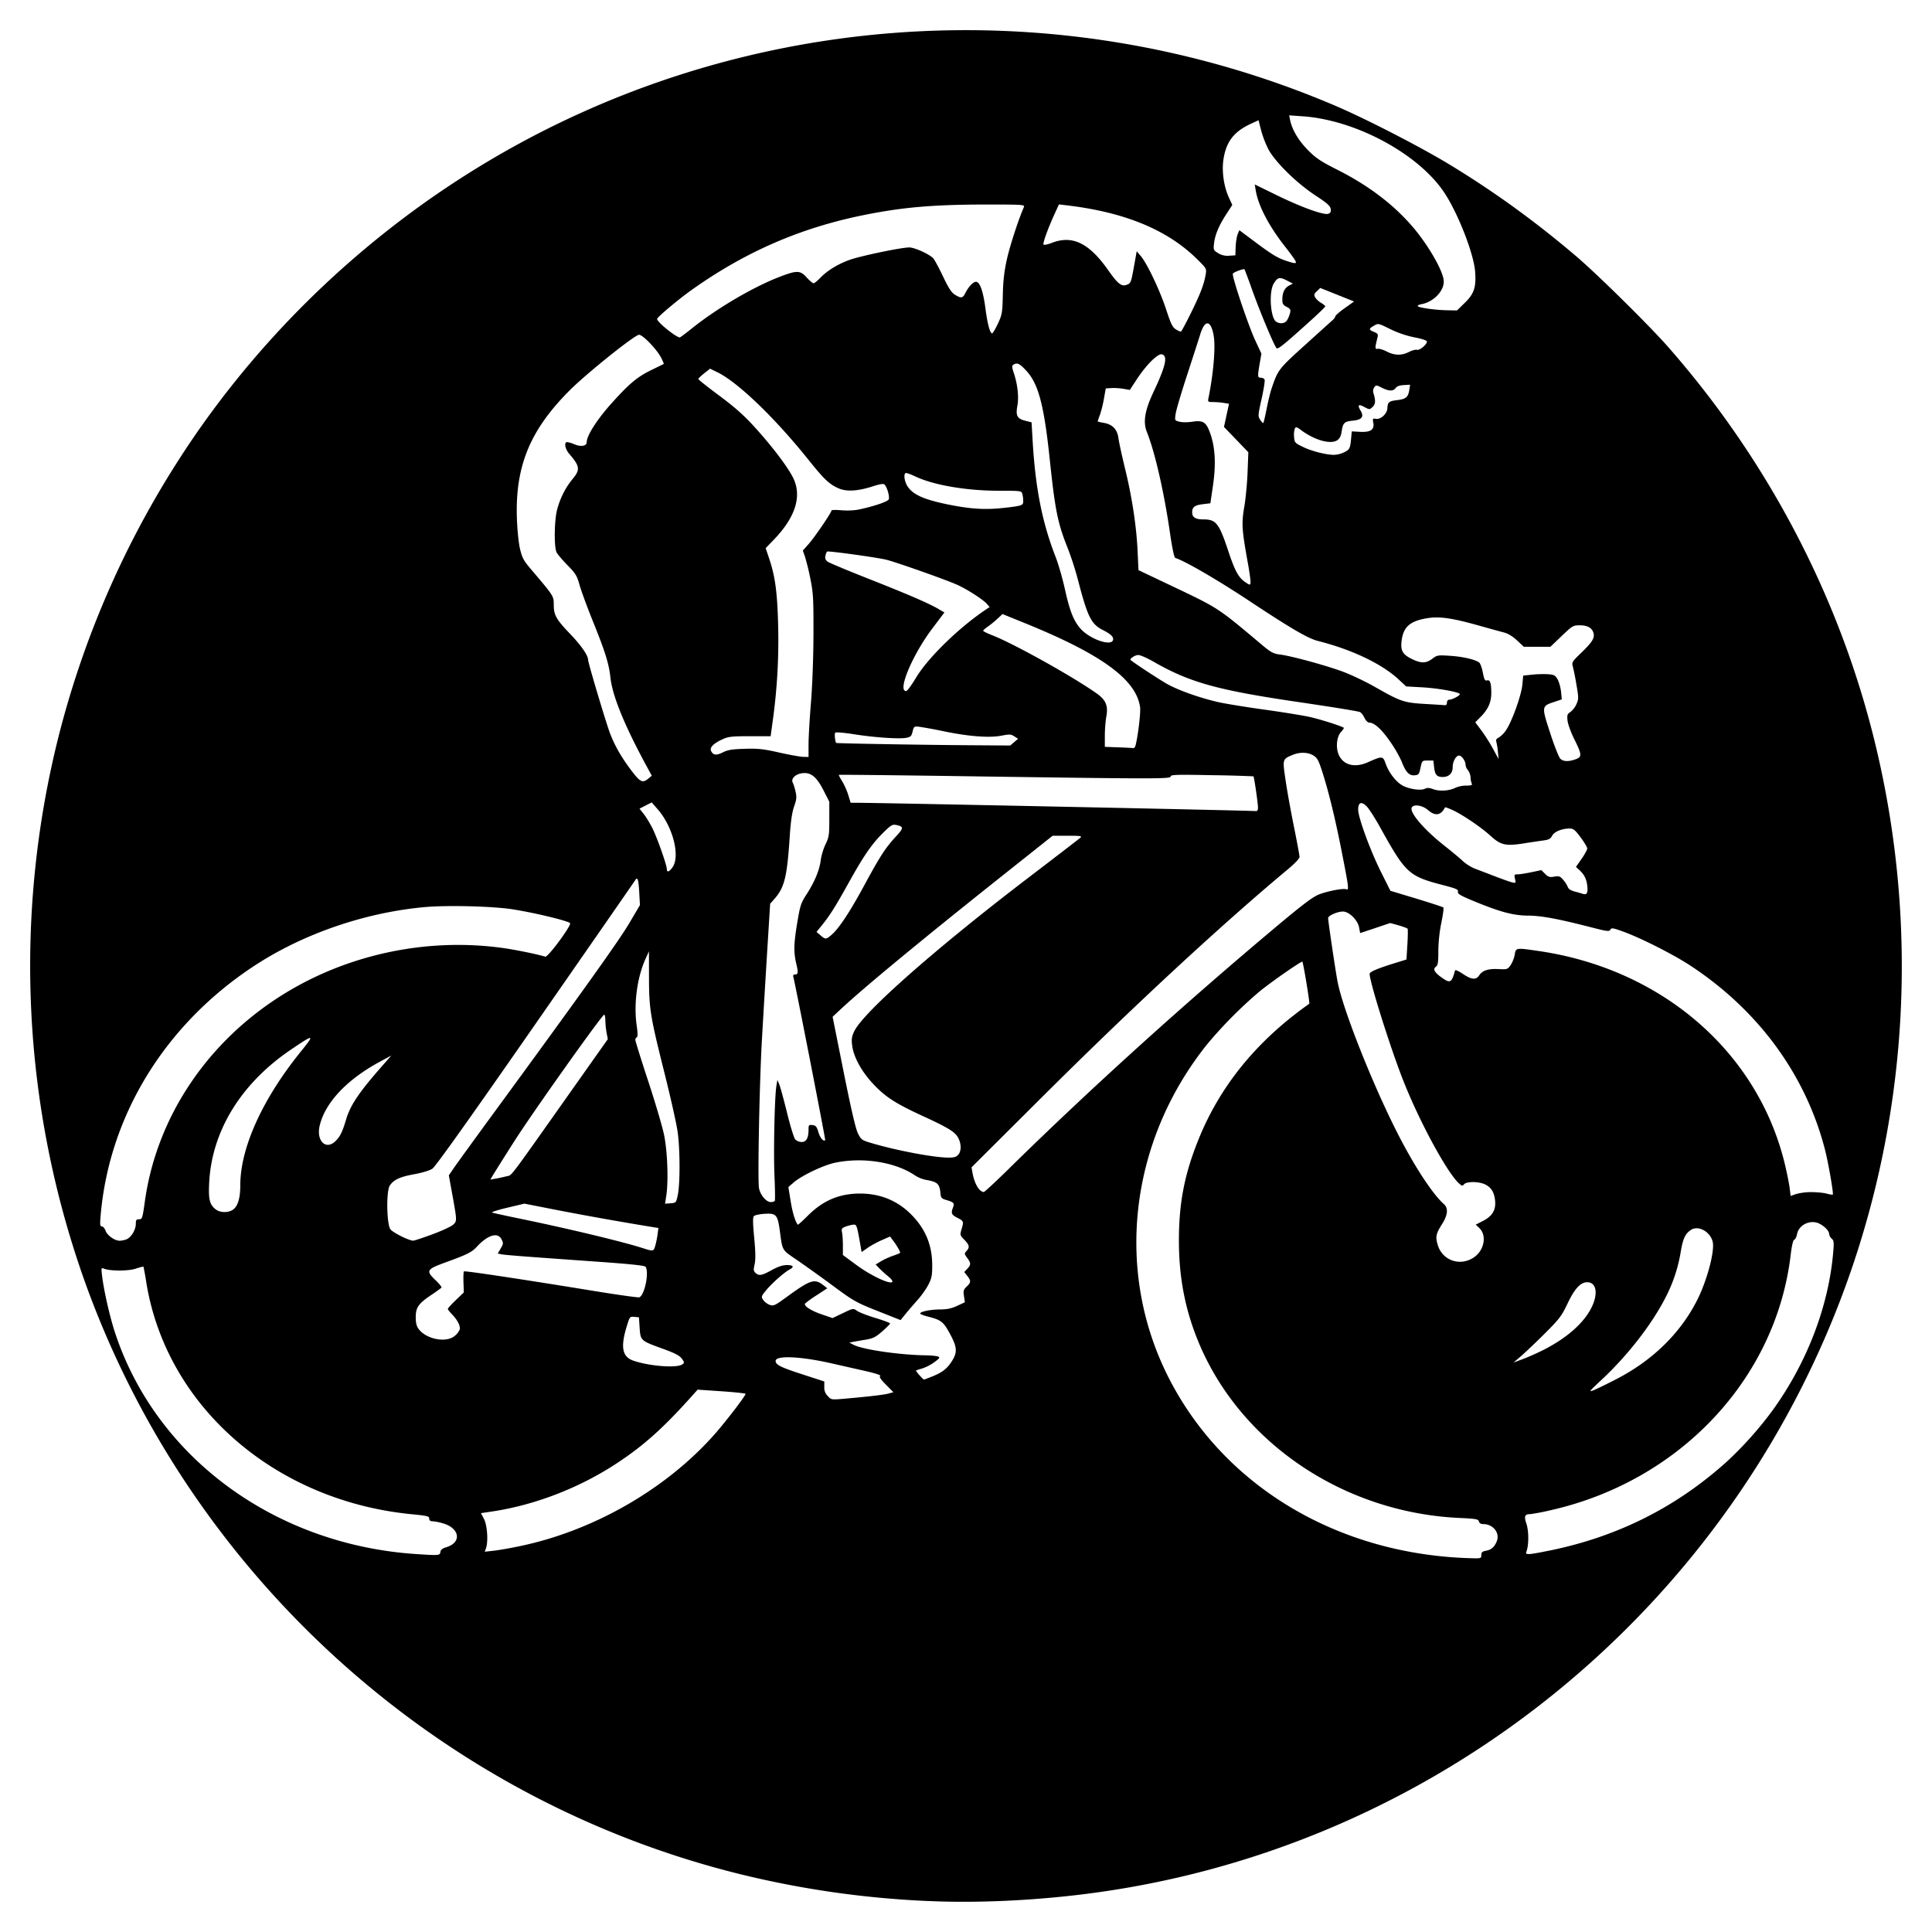 <svg xmlns="http://www.w3.org/2000/svg" width="64" height="64"><path d="M30.744 62.974a31.724 31.724 0 0 1-6.258-.898C14.501 59.599 6.324 52.209 2.826 42.5a31.136 31.136 0 0 1-.89-18.088 31.021 31.021 0 0 1 3.945-9.118c2.434-3.816 5.784-7.133 9.666-9.57C24.134.33 34.876-.498 44.252 3.511c.998.427 2.787 1.347 3.74 1.924 1.491.903 2.868 1.9 4.238 3.068.698.596 2.412 2.287 3.028 2.989 3.287 3.742 5.646 8.234 6.823 12.99 1.63 6.586 1.08 13.507-1.563 19.684-4.272 9.982-13.483 17.04-24.18 18.524-1.867.26-3.902.362-5.594.283zM49.07 51.513c0-.091.031-.12.16-.143.176-.033.283-.13.356-.323.103-.27-.128-.559-.447-.559-.082 0-.133-.03-.148-.087-.02-.078-.094-.091-.648-.117-3.879-.18-7.333-2.54-8.685-5.935-.41-1.03-.601-2.05-.605-3.224-.003-1.263.18-2.218.65-3.381.718-1.78 1.934-3.27 3.668-4.493.025-.018-.203-1.395-.23-1.395-.064 0-1.01.658-1.398.972a14.252 14.252 0 0 0-1.767 1.78c-2.564 3.214-3.057 7.496-1.268 11.02 1.838 3.622 5.643 5.886 10.066 5.991.282.007.296.002.296-.106zm-34.481-.105c.01-.07.07-.117.194-.154.515-.154.454-.623-.102-.789a1.735 1.735 0 0 0-.352-.071c-.076 0-.11-.028-.11-.089 0-.078-.067-.094-.58-.144-4.535-.444-8.12-3.57-8.79-7.664a9.611 9.611 0 0 0-.096-.536c-.006-.009-.122.02-.257.065-.25.084-.856.082-1.059-.002-.083-.035-.087-.02-.055.243.06.496.26 1.373.434 1.896 1.367 4.128 5.303 7.014 9.983 7.318.754.05.773.047.79-.073zm36.727-.04c2.252-.458 4.184-1.423 5.866-2.93a12.092 12.092 0 0 0 1.52-1.695c1.136-1.562 1.857-3.419 2.02-5.201.036-.391.03-.445-.045-.51a.25.25 0 0 1-.085-.16c0-.092-.146-.246-.317-.334-.295-.152-.687.03-.746.345-.016.089-.058.172-.092.185-.04.015-.083.2-.12.514-.492 4.108-3.688 7.495-7.977 8.452a7.236 7.236 0 0 1-.64.123c-.195.002-.22.063-.133.327.08.244.078.717-.004.917-.046.113.05.109.753-.034zm-34.086-.152c2.461-.516 4.877-1.913 6.478-3.745.38-.436.99-1.235.99-1.298 0-.017-.357-.055-.794-.085l-.794-.054-.137.153c-.976 1.095-1.622 1.678-2.516 2.27-1.235.819-2.718 1.396-4.137 1.61l-.388.058.101.193c.109.208.145.75.065.971l-.04.114.301-.034c.166-.018.558-.087.871-.153zm11.212-4.925c.43-.04.865-.094.967-.122l.186-.05-.248-.251c-.178-.18-.231-.262-.188-.289.036-.022-.168-.089-.505-.165l-1.114-.252c-1.024-.233-1.846-.268-1.846-.08 0 .13.156.208.914.454l.698.227v.184a.38.38 0 0 0 .116.3c.138.138.049.134 1.02.044zm25.088-.598c1.211-.623 2.138-1.528 2.694-2.632.327-.648.586-1.627.51-1.93-.084-.334-.476-.548-.717-.39-.188.123-.263.28-.336.7a5.016 5.016 0 0 1-.48 1.485c-.451.907-1.273 1.969-2.158 2.792-.403.375-.424.403-.25.334.103-.042.435-.204.737-.359zm-22.662-.09c.34-.135.504-.26.664-.512.188-.298.177-.462-.065-.909-.218-.401-.29-.457-.735-.57-.137-.035-.25-.08-.25-.1 0-.064.347-.135.665-.135.228-.001.374-.032.562-.12l.254-.118-.03-.203c-.027-.178-.015-.218.09-.316.145-.138.148-.19.019-.354l-.1-.128.1-.107c.126-.134.126-.188-.003-.362-.096-.13-.098-.145-.023-.227.113-.125.099-.197-.071-.373-.144-.148-.148-.163-.095-.34.08-.266.075-.28-.134-.387-.199-.1-.22-.152-.144-.35.052-.137.022-.168-.236-.244-.136-.04-.168-.073-.179-.19-.032-.35-.088-.404-.498-.476a1.068 1.068 0 0 1-.347-.144c-.653-.444-1.726-.614-2.65-.421-.382.08-1.102.422-1.366.65l-.18.156.076.47c.062.382.152.678.238.778.007.008.159-.13.338-.308.5-.498 1.04-.725 1.723-.725.65 0 1.214.224 1.662.662.492.48.726 1.028.728 1.707 0 .348-.017.437-.129.653-.071.137-.23.362-.353.5a15.67 15.67 0 0 0-.396.46l-.17.21-.757-.3c-.715-.283-.797-.329-1.488-.84a50.416 50.416 0 0 0-1.192-.854c-.504-.344-.472-.289-.564-.967-.072-.53-.12-.584-.505-.56-.163.01-.321.044-.351.074-.041.04-.04.22.008.72.045.477.048.725.014.878-.042.18-.037.224.03.286.117.105.202.09.538-.094.209-.115.362-.166.5-.166.217 0 .255.061.09.147-.172.09-.59.459-.775.686-.165.2-.17.215-.098.323.04.062.137.135.213.162.13.045.172.025.56-.258.796-.58.929-.622 1.226-.388l.123.097-.356.233a3.33 3.33 0 0 0-.38.273c-.048.078.195.236.548.357l.362.124.343-.164c.342-.164.343-.164.468-.076.069.05.344.156.611.237.267.081.486.163.485.181 0 .018-.117.136-.26.262-.222.194-.304.235-.557.277-.163.026-.35.059-.415.072l-.118.023.132.07c.307.162 1.533.34 2.404.352.17.002.349.02.398.039.078.03.063.054-.118.188a1.546 1.546 0 0 1-.398.207c-.104.03-.199.061-.21.07-.018.014.234.299.264.299.008 0 .125-.044.26-.097zm-8.264-.407c.073-.053.07-.068-.02-.192-.075-.1-.23-.181-.623-.323-.741-.269-.743-.27-.772-.694l-.023-.35-.152-.014c-.148-.015-.153-.008-.247.296-.217.702-.158 1.024.209 1.153.531.185 1.449.255 1.628.124zm28.505-.468c.783-.394 1.35-.891 1.61-1.41.23-.459.166-.842-.14-.842-.222 0-.418.212-.653.708-.194.408-.268.506-.741.979-.29.289-.644.626-.787.75l-.261.223.308-.114c.17-.063.468-.196.664-.294zm-36.046-.474a.567.567 0 0 0 .165-.21c.03-.115-.07-.314-.253-.504-.077-.08-.14-.16-.14-.181 0-.021.12-.152.265-.292l.264-.253-.011-.335c-.006-.185 0-.347.015-.362.027-.027 1.847.247 4.303.647.795.13 1.473.225 1.507.211.174-.066.33-.82.209-1.01-.028-.043-.507-.093-1.671-.175-2.43-.172-2.996-.216-3.118-.242l-.11-.024.098-.167c.091-.154.093-.177.026-.306-.127-.245-.46-.14-.828.261-.153.167-.327.254-1.008.5-.654.238-.678.28-.34.604.12.115.205.223.188.241a5.954 5.954 0 0 1-.346.246c-.42.285-.506.41-.506.734 0 .187.027.295.097.389.255.34.911.466 1.194.228zm14.351-1.98a3.82 3.82 0 0 1-.297-.27l-.109-.116.18-.109c.1-.06.282-.143.406-.184.124-.041.225-.085.225-.098 0-.044-.108-.232-.22-.383l-.115-.153-.271.119c-.15.065-.361.18-.471.257l-.2.139-.03-.176c-.13-.737-.132-.745-.258-.73-.065.008-.179.038-.253.067-.117.046-.131.07-.107.193.016.077.028.276.028.442v.302l.454.335c.46.34 1.092.64 1.18.56.028-.026-.027-.102-.142-.195zm19.418-.627c.341-.237.427-.728.169-.97l-.115-.109.243-.125c.311-.16.431-.365.397-.68-.03-.275-.13-.433-.336-.53-.206-.099-.61-.1-.69-.003-.054.064-.074.06-.177-.036-.397-.368-1.31-2.055-1.84-3.403-.423-1.072-1.112-3.26-1.112-3.53 0-.07.262-.18.864-.366l.356-.11.03-.49c.017-.27.02-.508.008-.528-.012-.02-.147-.07-.299-.114l-.277-.077-.492.166c-.271.09-.496.166-.5.166-.005 0-.022-.079-.037-.175-.04-.246-.33-.537-.538-.537-.184 0-.49.136-.49.218 0 .102.235 1.687.31 2.092.162.873 1.089 3.237 1.925 4.908.571 1.142 1.21 2.128 1.599 2.473.151.134.132.36-.056.656-.207.326-.228.424-.148.695.156.524.75.725 1.206.409zm-27.129-.368c.026-.085.061-.254.078-.377l.03-.223-.157-.025a112.388 112.388 0 0 1-3.215-.572l-1.067-.21-.569.135c-.313.074-.537.147-.498.162.04.014.434.101.878.192 1.64.337 3.453.772 4.148.997.302.097.32.093.372-.08zm-17.516-.224c.157-.06.311-.314.312-.511 0-.129.017-.154.108-.154.103 0 .113-.03.19-.581.366-2.64 1.888-5.038 4.203-6.62 2.21-1.51 5-2.158 7.675-1.783.42.06 1.12.203 1.388.285.088.028.886-1.054.82-1.112-.092-.082-1.157-.338-1.89-.455-.658-.105-2.195-.144-2.948-.073-1.971.183-4.005.885-5.61 1.936-2.954 1.933-4.813 4.949-5.101 8.272-.027.311-.02.368.04.368.04 0 .094.063.122.141.053.155.303.332.466.333.057 0 .159-.02.225-.046zm10.137-.167c.317-.117.627-.261.69-.32.129-.121.128-.124-.046-1.084l-.1-.55.159-.232c.087-.128.704-.98 1.372-1.892 2.89-3.948 4.125-5.678 4.45-6.234l.35-.593-.023-.417c-.023-.429-.057-.535-.131-.412-.024.039-1.51 2.182-3.304 4.762-2.153 3.098-3.314 4.728-3.416 4.797-.094.062-.331.135-.6.184-.477.086-.686.183-.814.379-.12.183-.103 1.273.022 1.446.079.108.61.374.754.377.033.001.32-.094.637-.211zm-6.592-.827c.152-.12.228-.385.228-.797 0-1.237.728-2.848 1.998-4.421.477-.591.457-.598-.29-.094C7.998 35.87 7.02 37.45 6.93 39.167c-.03.56.012.735.213.893.154.12.436.121.589.001zm14.721-.477c.08-.384.076-1.544-.009-2.114-.04-.269-.23-1.115-.421-1.88-.484-1.93-.522-2.16-.524-3.206l-.002-.87-.115.254c-.276.61-.393 1.486-.292 2.197.037.256.038.384.006.395-.027.01-.049.049-.049.088 0 .04.19.652.424 1.36.233.707.47 1.51.527 1.785.112.543.148 1.514.075 2.006l-.042.276.184-.015c.181-.015.184-.019.238-.276zm3.213.197c.013-.023.009-.39-.01-.818-.036-.796.003-2.637.063-2.991l.033-.198.063.15c.035.082.15.507.258.943.107.437.229.832.27.878a.325.325 0 0 0 .213.085c.155 0 .228-.132.228-.41 0-.153.01-.164.13-.15.11.012.142.05.198.237.057.19.167.318.224.261.015-.015-1.002-5.228-1.055-5.403-.016-.053 0-.083.047-.083.113 0 .121-.055.05-.356-.091-.39-.085-.658.034-1.372.095-.567.12-.64.314-.94.263-.408.423-.797.464-1.129.017-.14.088-.374.157-.517.114-.238.125-.312.125-.836v-.574l-.19-.372c-.232-.456-.423-.61-.71-.572-.227.03-.38.184-.31.314.025.046.067.18.093.299.04.179.032.26-.05.492-.067.192-.111.487-.142.965-.089 1.361-.173 1.711-.506 2.09l-.145.165-.1 1.61a773.63 773.63 0 0 0-.171 2.867c-.083 1.433-.147 4.683-.098 4.944.042.224.24.46.386.46.062 0 .123-.017.137-.04zm34.333-.29c.183 0 .414.021.514.05.1.027.191.041.201.031.03-.03-.15-1.067-.259-1.487-.638-2.478-2.204-4.618-4.462-6.1-.561-.368-1.63-.91-2.216-1.122-.345-.126-.394-.133-.431-.067-.038.067-.103.06-.606-.07-1.143-.293-1.676-.392-2.121-.395-.491-.002-.949-.126-1.84-.498-.411-.171-.501-.226-.483-.295.019-.071-.055-.104-.491-.217-1.137-.295-1.24-.39-2.077-1.898-.173-.313-.376-.63-.45-.706-.177-.18-.286-.142-.287.1-.002.259.401 1.36.76 2.076l.308.616.863.26c.474.144.876.276.892.293.017.017-.014.245-.068.507a5.01 5.01 0 0 0-.099.935c0 .374-.014.47-.078.517-.11.08-.057.184.18.356.288.208.342.182.448-.223.01-.037.105.003.26.106.288.195.44.209.543.05.107-.163.296-.224.64-.208.291.014.304.01.404-.137.057-.083.117-.238.134-.344.037-.228.033-.228.782-.119 4.08.591 7.258 3.333 8.16 7.039.072.3.147.665.164.811l.033.266.175-.062A1.96 1.96 0 0 1 60 39.49zm-26.58-.774c2.696-2.65 5.82-5.476 8.936-8.085.84-.702 1.146-.93 1.352-1.008.296-.111.792-.204.89-.166.093.036.084-.048-.13-1.142-.217-1.12-.445-2.064-.661-2.738-.126-.392-.17-.473-.299-.552-.182-.11-.447-.118-.684-.02-.341.143-.34.136-.24.817.047.332.172 1.025.276 1.54.104.514.19.975.19 1.023 0 .053-.16.221-.392.415-2.246 1.873-5.21 4.622-8.23 7.633l-2.244 2.236.033.185c.065.359.223.627.374.632.024.001.397-.346.83-.77zm-16.635.248c.189-.05-.008.21 2.206-2.922l1.145-1.62-.04-.205a2.74 2.74 0 0 1-.042-.407c0-.11-.018-.2-.037-.199-.074.005-2.372 3.24-2.97 4.18a88.354 88.354 0 0 0-.712 1.13l-.09.153.185-.033c.102-.018.261-.053.355-.077zm14.957-.71c.107-.119.108-.356.002-.56-.101-.196-.331-.338-1.17-.723-.905-.415-1.248-.637-1.651-1.069-.385-.411-.646-.89-.693-1.271-.027-.214-.014-.297.071-.474.307-.634 2.712-2.752 5.786-5.098.9-.686 1.667-1.277 1.706-1.312.058-.055-.007-.064-.427-.063l-.496.001-1.612 1.281c-2.677 2.127-4.612 3.724-5.399 4.457l-.277.258.365 1.824c.249 1.242.4 1.894.476 2.042.105.208.127.224.457.321.806.239 2.015.469 2.51.478.21.003.282-.016.352-.093zm-20.64-.443c.158-.145.24-.31.362-.721.143-.482.42-.894 1.19-1.772l.31-.353-.38.205c-1.093.59-1.813 1.355-1.993 2.118-.117.495.196.816.512.523zm16.458-6.856c.243-.214.603-.762 1.081-1.646.515-.952.69-1.221 1.03-1.59.27-.291.273-.337.025-.39-.133-.027-.175-.004-.43.247-.384.378-.649.762-1.153 1.669-.449.806-.619 1.076-.896 1.418l-.168.207.132.113c.167.144.184.142.379-.028zm25.026-1.567c-.02-.247-.092-.405-.259-.56l-.12-.112.187-.268c.102-.147.186-.301.186-.342 0-.04-.098-.206-.218-.367-.184-.247-.241-.294-.362-.294-.26 0-.513.104-.583.24-.053.101-.11.132-.293.156-.125.017-.42.06-.654.098-.595.093-.76.055-1.1-.258-.312-.285-.947-.713-1.274-.858-.12-.053-.222-.09-.226-.08-.136.27-.326.3-.567.089-.186-.163-.488-.204-.539-.073-.064.168.422.732 1.074 1.246.248.196.53.43.625.521.097.091.278.204.403.251.126.047.42.16.655.25.235.091.488.18.563.2.131.032.134.029.103-.116-.03-.136-.023-.148.086-.148.066 0 .27-.032.453-.07l.334-.07.123.122c.105.105.15.12.305.094.162-.025.196-.013.302.113a.932.932 0 0 1 .15.236c.018.06.1.112.228.145.109.028.22.06.246.07.142.053.19-.005.172-.215zm-30.308-.658c.262-.368.015-1.342-.487-1.919l-.201-.231-.202.103-.202.103.138.176c.076.096.206.31.29.475.157.314.477 1.22.477 1.354 0 .117.078.092.187-.06zm19.395-1.984c0-.145-.127-1.01-.15-1.03a41.297 41.297 0 0 0-1.378-.038c-1.16-.023-1.363-.017-1.363.04 0 .086-.408.086-6.425 0-2.503-.037-4.559-.06-4.567-.051-.009.008.04.103.107.21.067.106.158.31.203.454l.08.261h.21c.684 0 13.06.257 13.201.275.062.007.083-.024.082-.12zm6.553-.656a.922.922 0 0 1 .347-.067c.151 0 .209-.017.186-.054a.635.635 0 0 1-.043-.213.472.472 0 0 0-.088-.246.319.319 0 0 1-.079-.18c0-.12-.129-.302-.213-.302-.105 0-.213.196-.213.387 0 .2-.128.324-.331.323-.192-.001-.255-.072-.283-.316l-.027-.229h-.187c-.186 0-.187.002-.237.238-.046.218-.062.238-.198.251-.177.017-.299-.113-.427-.456a4.207 4.207 0 0 0-.369-.642c-.28-.412-.535-.647-.703-.647-.05 0-.117-.068-.164-.165-.043-.091-.112-.176-.153-.188-.126-.037-.874-.158-2.066-.334-2.664-.392-3.577-.648-4.78-1.34-.204-.117-.425-.213-.49-.213-.11 0-.3.128-.251.169.15.123.995.675 1.23.804.387.212 1.13.47 1.711.596.245.053.926.162 1.513.244.587.081 1.25.189 1.475.239.356.079 1.072.307 1.13.36.01.01-.03.07-.09.135-.143.151-.182.507-.082.746.148.353.53.456.97.26.48-.214.497-.213.59.049.108.305.353.617.574.73.222.115.6.166.728.097.07-.037.143-.032.28.018.208.076.534.053.74-.054zM21.48 25.79l.112-.093-.137-.251c-.759-1.39-1.17-2.392-1.235-3.01-.046-.439-.174-.852-.568-1.826-.196-.486-.4-1.04-.453-1.23-.085-.308-.13-.38-.399-.656-.167-.17-.33-.362-.362-.425-.088-.172-.078-1.052.016-1.413.1-.38.28-.737.512-1.016.26-.313.246-.423-.109-.835-.14-.164-.18-.39-.068-.39a.99.99 0 0 1 .244.075c.212.088.402.056.402-.07 0-.219.345-.76.83-1.297.593-.66.85-.872 1.342-1.11.2-.097.371-.181.38-.187.008-.005-.029-.095-.082-.2-.143-.28-.61-.766-.735-.766-.142 0-1.737 1.278-2.305 1.847-1.31 1.313-1.802 2.51-1.742 4.242.013.378.058.814.104 1.007.07.295.118.385.376.687.74.87.741.872.741 1.158 0 .345.079.485.548.974.361.376.59.708.59.855 0 .1.607 2.13.733 2.451.158.405.365.766.672 1.176.32.428.395.466.593.303zm30.72-.64c.21-.078.204-.155-.055-.675-.107-.214-.204-.485-.218-.6-.02-.187-.01-.221.094-.289a.704.704 0 0 0 .199-.257c.076-.17.077-.209.003-.64a8.703 8.703 0 0 0-.12-.607c-.04-.14-.026-.164.258-.438.38-.367.468-.504.428-.665-.045-.177-.196-.265-.458-.265-.218 0-.243.014-.6.356l-.372.355h-.88l-.225-.21c-.143-.133-.3-.23-.432-.263-.114-.03-.506-.137-.87-.24-.862-.24-1.268-.298-1.67-.234-.576.093-.797.289-.853.759-.037.315.035.442.335.59.305.153.477.151.683-.005.158-.12.181-.124.597-.097.428.028.838.125.96.226.035.029.088.179.118.333.046.234.07.277.138.255.1-.031.14.088.141.417.001.298-.102.535-.338.776l-.193.196.201.267c.11.147.285.42.387.61l.186.342-.023-.237a2.318 2.318 0 0 0-.052-.332c-.021-.069 0-.108.074-.142a.859.859 0 0 0 .239-.237c.195-.275.514-1.158.548-1.517l.028-.302.29-.03c.16-.018.395-.024.524-.016.207.014.246.034.324.168.048.084.1.268.115.409l.026.257-.237.079c-.438.145-.438.145-.151 1.028.137.423.289.808.337.856.1.1.275.106.513.019zm-25.416-.489c0-.228.036-.852.08-1.387.047-.575.081-1.504.083-2.275.003-1.175-.007-1.357-.104-1.834a7.815 7.815 0 0 0-.178-.727l-.07-.2.195-.22c.203-.23.753-1.037.753-1.106 0-.021.145-.025.323-.009.185.017.432.007.58-.024.491-.103.951-.258.992-.333.042-.08-.047-.404-.137-.494-.036-.036-.15-.018-.394.06-.494.16-.869.18-1.13.064-.306-.136-.477-.297-.98-.926-1.127-1.407-2.348-2.583-3.029-2.917l-.246-.12-.194.153c-.107.085-.195.17-.195.19 0 .02.312.267.693.55.513.381.816.65 1.17 1.039.567.624 1.063 1.273 1.263 1.655.32.61.105 1.324-.63 2.083l-.265.275.116.345c.2.597.27 1.122.297 2.211a19.307 19.307 0 0 1-.171 3.106l-.078.568h-.688c-.603 0-.714.013-.908.102-.304.141-.435.278-.374.392.074.139.17.149.39.04.164-.082.309-.105.726-.117.44-.013.618.006 1.138.124.34.076.697.14.795.143l.177.004v-.415zm10.828.047c.08-.285.18-1.101.155-1.28-.126-.915-1.272-1.753-3.812-2.784l-.746-.303-.166.155a3.306 3.306 0 0 1-.32.261c-.085.058-.154.12-.154.138 0 .018.133.084.296.147.707.273 2.693 1.38 3.475 1.937.294.21.374.406.309.757-.027.147-.05.433-.05.636v.368l.44.016c.24.009.463.02.494.026.03.005.066-.028.08-.074zm-4.017-.123l.13-.112-.124-.08c-.11-.072-.158-.075-.415-.025-.404.08-1.071.031-1.897-.138a15.356 15.356 0 0 0-.852-.157c-.155-.016-.166-.006-.206.16-.036.153-.064.18-.211.208-.238.045-1.07-.012-1.742-.12-.313-.049-.587-.073-.61-.051-.031.03-.006.296.033.341.013.016 2.813.065 4.332.075l1.432.01.13-.111zm14.337-1.31c0-.055.032-.096.073-.096.097 0 .354-.133.354-.183 0-.069-.713-.198-1.254-.228l-.524-.029-.243-.226c-.553-.518-1.55-.995-2.674-1.279-.334-.084-.889-.407-2.283-1.33-1.055-.698-2.108-1.31-2.447-1.422-.038-.013-.102-.313-.178-.837-.197-1.355-.498-2.669-.765-3.337-.131-.326-.068-.71.213-1.308.414-.877.489-1.209.286-1.262-.133-.035-.522.351-.833.828l-.23.351-.212-.037a1.999 1.999 0 0 0-.4-.025l-.186.012-.058.332a3.95 3.95 0 0 1-.133.54 3.258 3.258 0 0 0-.076.22c0 .008.086.029.192.047.298.05.457.214.496.51.018.136.116.584.216.995.23.94.38 1.915.418 2.737l.03.639 1.099.522c1.572.748 1.508.706 2.99 1.952.296.249.38.294.593.32.362.047 1.403.326 2.01.54.309.109.789.335 1.161.546.836.476.946.512 1.654.553.326.019.619.037.652.041.032.005.059-.035.059-.087zm-17.591-.82c.397-.664 1.429-1.67 2.33-2.271l.111-.075-.094-.108c-.133-.15-.664-.49-1-.638-.396-.175-2.085-.77-2.355-.828-.379-.083-1.889-.29-1.93-.264-.021.013-.049.078-.061.145-.017.086.005.14.077.191.055.039.635.282 1.288.54 1.346.53 2.057.837 2.366 1.018l.212.124-.392.519c-.67.885-1.177 2.095-.874 2.085.033-.001.178-.198.322-.438zm6.526-1.244c.038-.1-.058-.2-.318-.332-.408-.207-.516-.425-.85-1.706a10.369 10.369 0 0 0-.334-1.027c-.326-.81-.415-1.251-.591-2.932-.188-1.79-.375-2.498-.773-2.929-.227-.246-.306-.283-.43-.205-.054.035-.052.08.015.283.124.373.17.792.116 1.078-.06.329-.008.43.263.497l.207.053.032.552c.091 1.612.315 2.753.766 3.91.09.23.228.71.307 1.067.162.728.287 1.044.517 1.306.296.337.995.588 1.073.385zm4.474-2.536c-.205-1.136-.217-1.324-.123-1.884.048-.28.097-.802.11-1.16l.025-.649-.403-.42-.404-.419.083-.384.084-.383-.172-.029a2.667 2.667 0 0 0-.354-.029c-.172 0-.18-.006-.155-.13.163-.8.237-1.673.176-2.048-.088-.541-.292-.573-.447-.07-.047.154-.243.76-.435 1.347s-.364 1.167-.381 1.29c-.032.221-.032.222.126.263.088.023.273.023.412.002.377-.06.478.007.615.408.16.464.185 1.02.081 1.722l-.084.57-.235.028c-.285.034-.368.095-.368.273 0 .163.11.233.373.233.42 0 .517.124.83 1.066.211.636.336.864.552 1.01.153.104.166.105.178.025.008-.047-.03-.332-.084-.632zm-8.086-1.85c.61-.07.642-.082.641-.229 0-.069-.013-.173-.03-.232-.027-.105-.04-.107-.769-.107-1.084 0-2.169-.186-2.779-.475-.155-.074-.3-.124-.32-.111-.073.046-.035.291.071.448.182.27.539.429 1.323.59.746.153 1.257.185 1.863.115zm11.245-1.83c.207-.098.225-.13.255-.444l.024-.261.277.015c.348.019.48-.073.436-.304-.025-.137-.018-.147.084-.127.157.03.372-.164.382-.345.012-.209.05-.242.322-.274.292-.035.365-.095.404-.334l.028-.177-.208.012c-.136.007-.23.04-.27.097-.08.112-.229.108-.461-.01-.18-.091-.191-.092-.25-.012a.224.224 0 0 0-.03.179c.082.253.075.381-.025.472-.1.09-.105.09-.265.004-.204-.11-.245-.075-.133.114.123.21.05.304-.263.336-.277.028-.32.071-.365.368-.021.142-.065.227-.145.28-.223.146-.752-.003-1.2-.338-.14-.105-.17-.112-.204-.05a.662.662 0 0 0-.025.271c.013.192.025.206.286.334.28.139.748.26 1.025.267a.85.85 0 0 0 .32-.073zm-2.542-1.448c.047-.243.122-.55.166-.68.21-.619.23-.645 1.098-1.43.456-.413.87-.786.92-.83.05-.042.091-.1.091-.127 0-.027.14-.15.311-.271l.311-.222-.56-.224-.56-.224-.11.106c-.094.087-.104.122-.06.203a.604.604 0 0 0 .195.183c.078.046.142.099.142.117 0 .019-.209.222-.463.452-.909.821-1.105.98-1.152.933-.077-.077-.54-1.182-.802-1.913a22.61 22.61 0 0 0-.257-.698c-.03-.03-.37.096-.388.145-.035.09.509 1.709.74 2.205l.206.443-.057.328c-.075.438-.072.469.04.469.053 0 .108.03.123.068.014.037-.031.323-.1.635-.122.544-.124.573-.045.693.044.068.09.114.103.102.011-.011.06-.22.108-.463zm4.717-1.889c.103-.052.221-.083.263-.07.086.027.33-.174.33-.271 0-.04-.148-.09-.413-.142a3.325 3.325 0 0 1-.806-.275c-.392-.194-.394-.194-.536-.11-.178.104-.177.131.004.206.122.05.14.08.116.177-.09.359-.09.401.004.381.05-.01.184.03.299.09.256.134.495.139.74.014zm-23.779-.761c.838-.675 2.042-1.384 2.926-1.725.577-.222.686-.22.902.021.094.104.195.19.225.19s.127-.078.217-.172c.231-.243.583-.46.977-.602.365-.131 1.712-.412 1.978-.412.179 0 .674.226.797.364.043.048.188.317.322.599.185.388.28.534.395.604.207.126.255.118.346-.061.106-.21.256-.368.35-.368.127 0 .237.308.311.868.07.535.152.84.224.84.022 0 .107-.145.19-.32.14-.302.15-.357.164-.958.01-.47.047-.783.137-1.186.1-.446.378-1.3.561-1.72.034-.079-.041-.084-1.213-.084-1.792 0-2.821.09-4.134.358-2.085.427-3.896 1.218-5.663 2.474-.431.307-1.115.88-1.14.956-.027.08.597.593.749.616.013.002.184-.125.38-.282zm16.562-.542c.308-.625.428-.941.484-1.275.03-.181.023-.193-.316-.524-.978-.954-2.393-1.532-4.297-1.755l-.25-.03-.158.346c-.207.455-.375.92-.354.98.01.028.122.007.278-.053.685-.262 1.237.008 1.875.92.31.44.432.536.604.47.139-.053.144-.066.251-.664l.08-.447.138.163c.21.249.633 1.141.84 1.774.155.474.208.583.32.651.075.046.15.078.169.072.018-.007.17-.29.336-.628zm3.18.249a.93.93 0 0 0 .097-.236c.025-.11.008-.14-.113-.203-.117-.06-.143-.103-.143-.235 0-.236.073-.39.22-.468l.13-.068-.203-.104c-.24-.122-.303-.106-.431.103-.17.278-.11 1.153.084 1.267.137.08.289.056.36-.056zm5.883-.57c.31-.302.382-.514.345-1.03-.043-.605-.583-1.979-1.042-2.653-.867-1.273-2.927-2.376-4.665-2.498l-.454-.032.033.161c.064.316.279.677.59.991.262.265.417.369.953.64 1.027.517 1.84 1.128 2.48 1.86.501.572 1 1.413 1.06 1.787.055.334-.305.736-.73.816-.09.016-.144.047-.123.069.054.053.586.126.977.133l.32.006.256-.25zm-5.64-1.445a7.614 7.614 0 0 0-.308-.415c-.543-.69-.896-1.368-.977-1.876l-.03-.188.725.355c.812.397 1.555.666 1.707.618.073-.023.095-.064.084-.158-.012-.101-.11-.19-.512-.454-.623-.41-1.334-1.11-1.555-1.53a3.429 3.429 0 0 1-.24-.627l-.084-.331-.256.118c-.561.26-.815.59-.906 1.177-.06.39.01.894.175 1.256l.117.256-.188.289c-.252.386-.381.69-.415.973-.026.227-.022.237.133.333a.583.583 0 0 0 .366.086l.206-.013.01-.284c.007-.157.037-.344.067-.416l.055-.132.534.399c.564.421.748.53 1.056.628.3.095.332.086.235-.064z"/></svg>